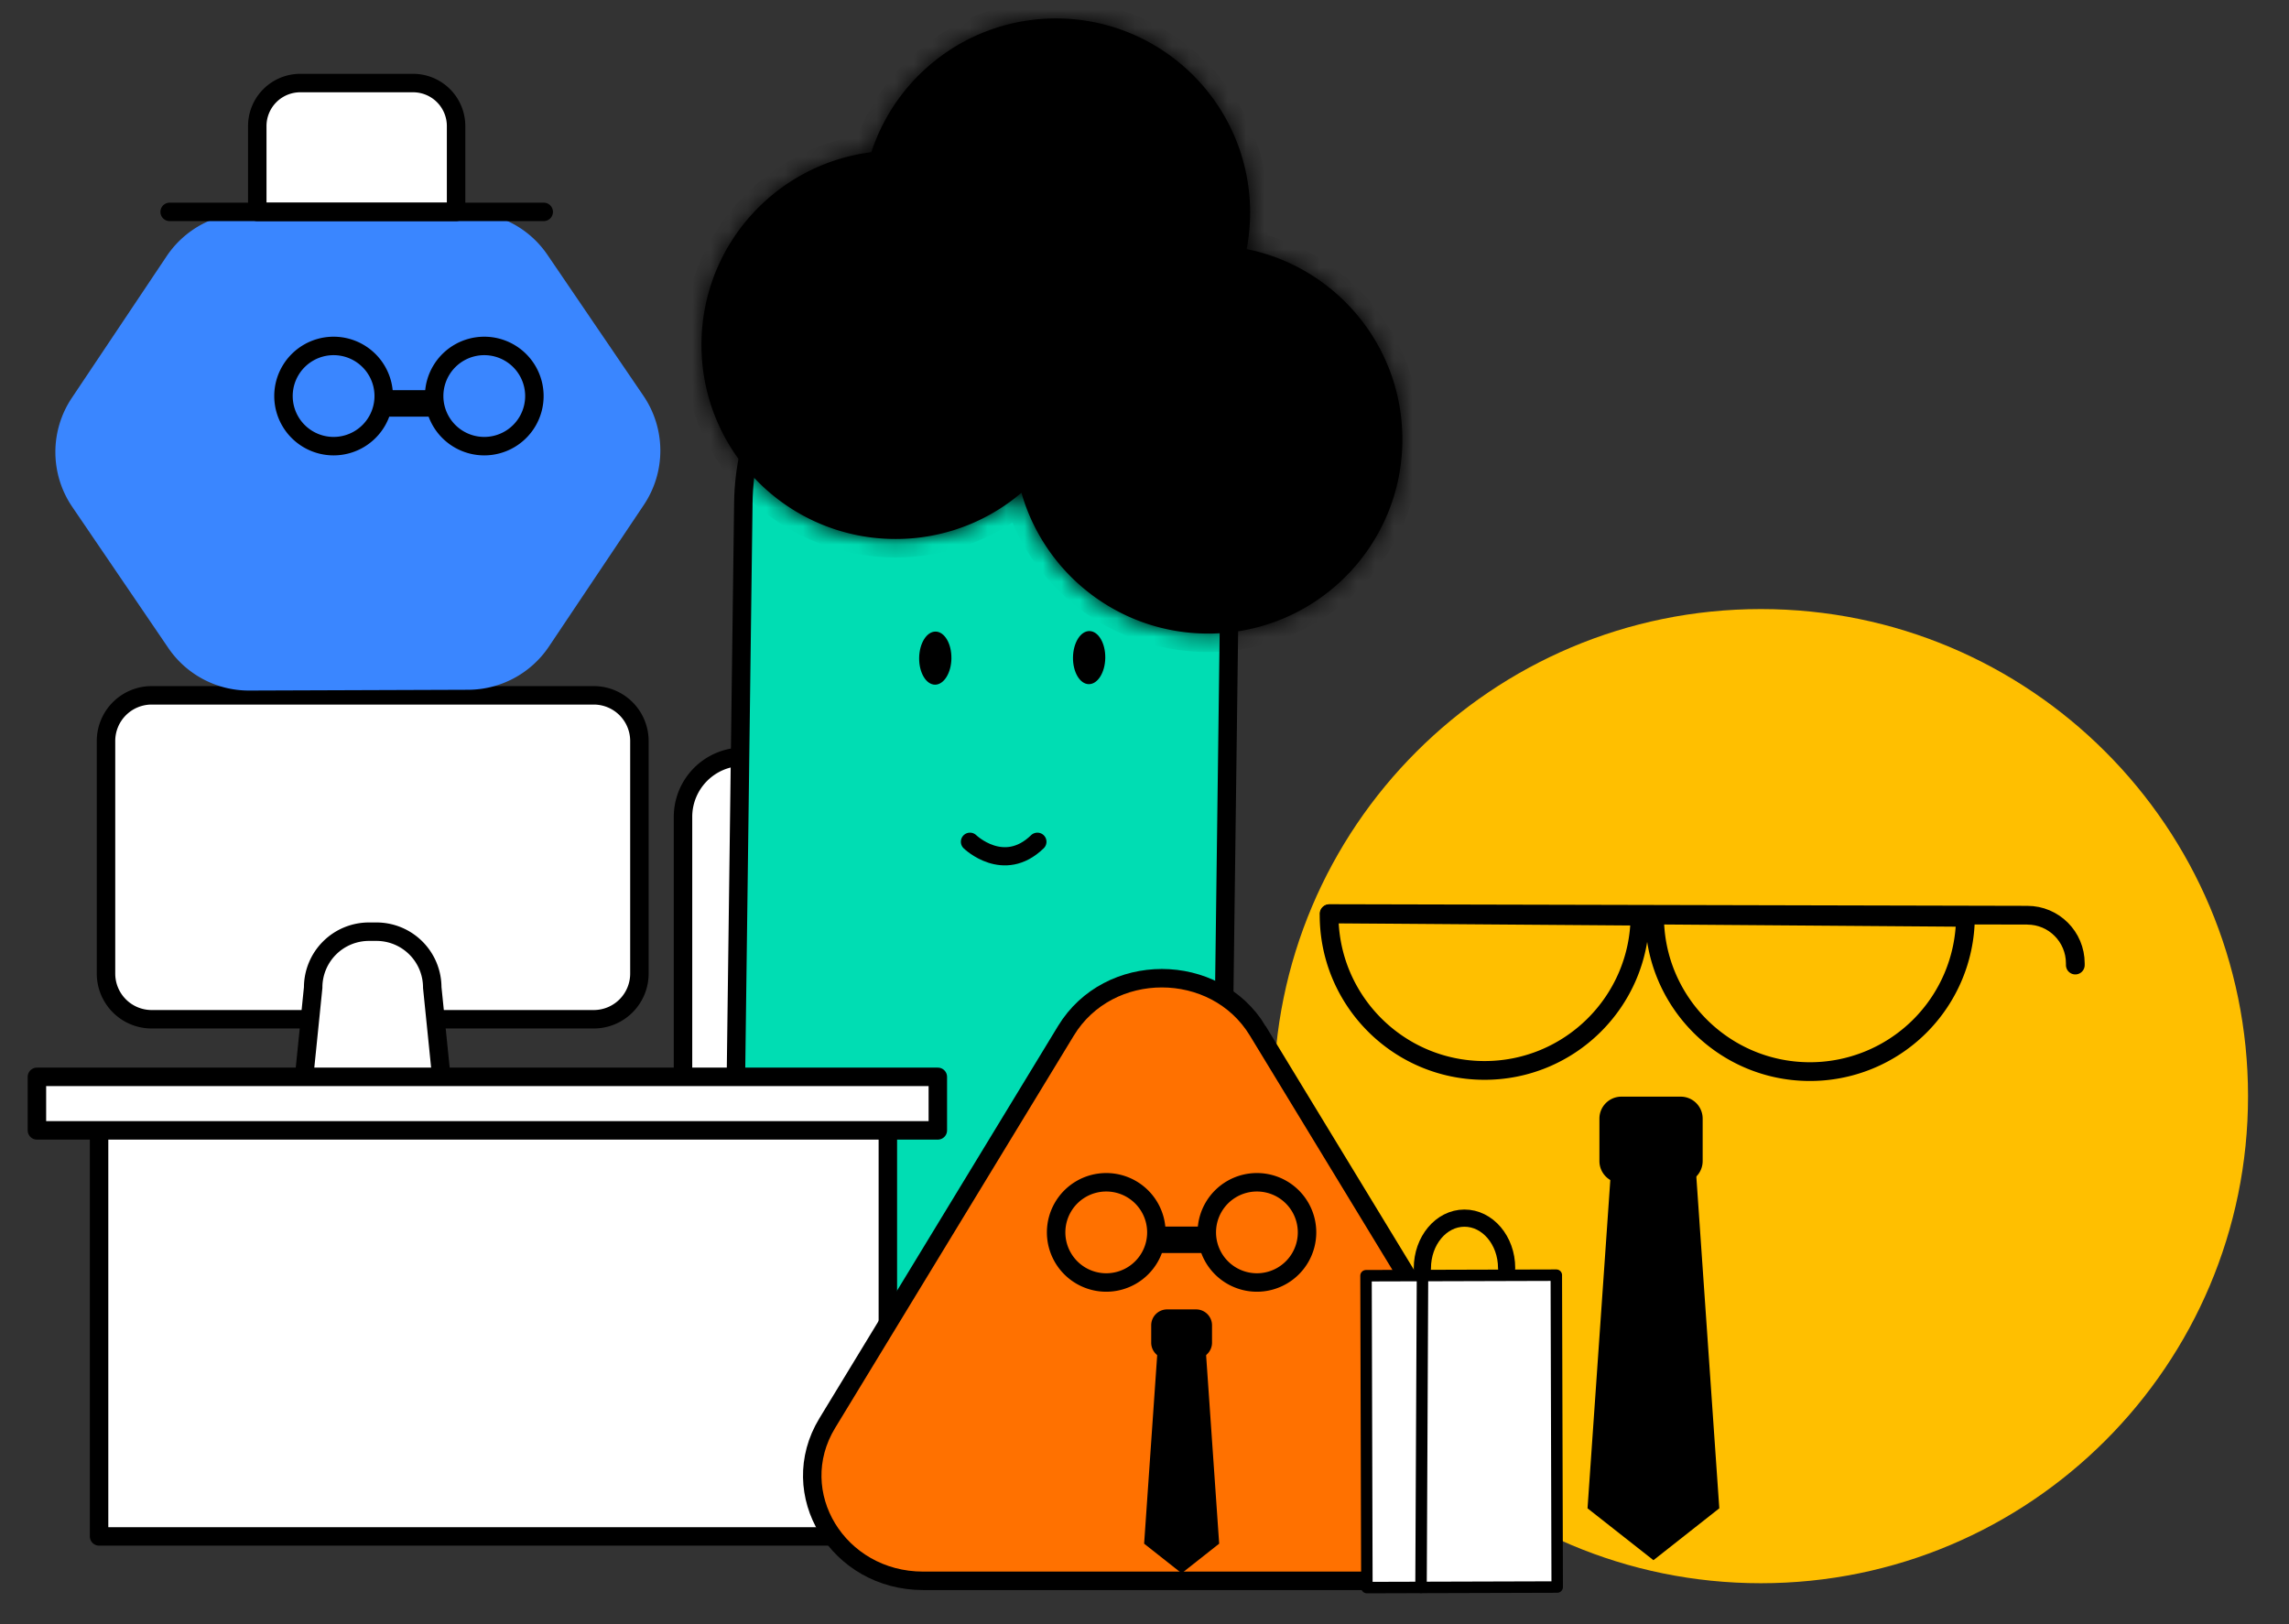 <svg width="124" height="88" fill="none" xmlns="http://www.w3.org/2000/svg"><rect width="100%" height="100%" fill="#333333" stroke="none"/><path d="M32.165 37.674H8.217a2.474 2.474 0 0 0-2.474 2.474v12.603a2.474 2.474 0 0 0 2.474 2.474h23.948a2.474 2.474 0 0 0 2.473-2.474V40.148a2.474 2.474 0 0 0-2.473-2.474z" fill="#fff" stroke="#000" stroke-linecap="round" stroke-linejoin="round"/><path d="M24.103 60.26h-7.824l.686-6.757a3.023 3.023 0 0 1 3.023-3.023h.406a3.023 3.023 0 0 1 3.022 3.023l.687 6.758z" fill="#fff" stroke="#000" stroke-linecap="round" stroke-linejoin="round"/><path d="m25.267 11.492-11.866.042a5.288 5.288 0 0 0-4.369 2.34l-5.139 7.682a5.279 5.279 0 0 0 .023 5.91l5.2 7.64a5.277 5.277 0 0 0 4.385 2.309l11.866-.042a5.288 5.288 0 0 0 4.368-2.34l5.144-7.678a5.279 5.279 0 0 0-.023-5.91l-5.201-7.64a5.277 5.277 0 0 0-4.384-2.309l-.004-.004z" fill="#3A86FF"/><path d="M16.266 4.5h6.113a2.33 2.33 0 0 1 2.328 2.328v4.652h-10.77V6.828a2.33 2.33 0 0 1 2.33-2.328z" fill="#fff" stroke="#000" stroke-linecap="round" stroke-linejoin="round"/><path d="M9.19 11.48h20.265" stroke="#000" stroke-linecap="round" stroke-linejoin="round"/><path d="M26.234 24.173a2.715 2.715 0 1 0 0-5.43 2.715 2.715 0 0 0 0 5.43zm-8.162 0a2.715 2.715 0 1 0 0-5.43 2.715 2.715 0 0 0 0 5.43z" stroke="#000" stroke-miterlimit="10"/><path d="M23.453 21.64h-2.589v.434h2.59v-.433z" stroke="#000" stroke-miterlimit="10"/><path d="M46.078 41H40.26A3.26 3.26 0 0 0 37 44.26v21.247a3.26 3.26 0 0 0 3.26 3.26h5.818a3.26 3.26 0 0 0 3.26-3.26V44.26c0-1.8-1.46-3.26-3.26-3.26z" fill="#fff" stroke="#000" stroke-linecap="round" stroke-linejoin="round"/><path d="M95.39 85.781c14.576 0 26.391-11.815 26.391-26.39 0-14.575-11.815-26.391-26.39-26.391C80.815 33 69 44.816 69 59.39c0 14.576 11.816 26.391 26.39 26.391z" fill="#FFBF00"/><path d="m72.023 49.5 37.801.088c1.438 0 2.6 1.17 2.6 2.608v.092" stroke="#000" stroke-width="1.016" stroke-linecap="round" stroke-linejoin="round"/><path d="M88.841 49.64c-.034 4.649-3.835 8.392-8.484 8.357-4.648-.034-8.391-3.835-8.357-8.483l16.841.126v0zm17.631.064a8.423 8.423 0 0 1-8.484 8.357c-4.648-.034-8.391-3.835-8.357-8.483l16.841.126v0z" stroke="#000" stroke-width="1.016" stroke-linecap="round" stroke-linejoin="round"/><path d="M53.633 14.223c7.288.094 13.119 6.077 13.025 13.365l-.535 41.448c-.095 7.287-6.078 13.119-13.366 13.025-7.287-.095-13.118-6.078-13.024-13.366l.535-41.448c.094-7.287 6.078-13.118 13.365-13.024z" fill="#00DDB3" stroke="#000"/><path d="M51.54 35.67c.011-.795-.372-1.444-.855-1.45-.483-.006-.883.633-.893 1.427-.01.794.373 1.443.856 1.45.483.005.883-.633.893-1.428zm8.335-.028c.01-.794-.373-1.443-.856-1.45-.483-.006-.882.633-.893 1.428-.01.794.373 1.443.856 1.449.483.006.883-.633.893-1.427z" fill="#000"/><path d="M52.545 45.607s1.826 1.772 3.652 0" stroke="#000" stroke-width=".986" stroke-linecap="round" stroke-linejoin="round"/><path d="m93.138 81.722-3.567 2.811L86 81.723l1.35-19.457h4.441l1.347 19.456z" fill="#000"/><path d="M91.047 59.418h-3.214a1.19 1.19 0 0 0-1.189 1.189v2.301a1.19 1.19 0 0 0 1.19 1.189h3.213a1.19 1.19 0 0 0 1.19-1.189v-2.301a1.19 1.19 0 0 0-1.19-1.189z" fill="#000"/><mask id="a" fill="#fff"><path fill-rule="evenodd" clip-rule="evenodd" d="M67.72 11.519c0 .676-.063 1.337-.185 1.978 4.81.967 8.434 5.216 8.434 10.312 0 5.81-4.71 10.519-10.518 10.519-4.808 0-8.862-3.225-10.118-7.63a10.477 10.477 0 0 1-6.814 2.505C42.709 29.203 38 24.494 38 18.685c0-5.364 4.014-9.79 9.202-10.437C48.577 4.04 52.535 1 57.202 1c5.81 0 10.519 4.71 10.519 10.519z"/></mask><path fill-rule="evenodd" clip-rule="evenodd" d="M67.72 11.519c0 .676-.063 1.337-.185 1.978 4.81.967 8.434 5.216 8.434 10.312 0 5.81-4.71 10.519-10.518 10.519-4.808 0-8.862-3.225-10.118-7.63a10.477 10.477 0 0 1-6.814 2.505C42.709 29.203 38 24.494 38 18.685c0-5.364 4.014-9.79 9.202-10.437C48.577 4.04 52.535 1 57.202 1c5.81 0 10.519 4.71 10.519 10.519z" fill="#000"/><path d="m67.535 13.497-.982-.187-.185.972.97.195.197-.98zM55.333 26.698l.962-.274-.426-1.495-1.184 1.008.648.761zm-8.131-18.45.124.992.629-.079.197-.603-.95-.31zm21.315 5.436a11.57 11.57 0 0 0 .204-2.165h-2a9.57 9.57 0 0 1-.168 1.79l1.964.375zm8.452 10.125c0-5.581-3.968-10.233-9.237-11.293l-.394 1.961c4.353.875 7.631 4.722 7.631 9.332h2zM65.451 35.328c6.361 0 11.518-5.157 11.518-11.519h-2a9.519 9.519 0 0 1-9.518 9.519v2zm-11.08-8.356c1.375 4.823 5.813 8.356 11.08 8.356v-2a9.524 9.524 0 0 1-9.156-6.904l-1.923.548zm-5.852 3.231c2.846 0 5.453-1.033 7.462-2.744l-1.296-1.523a9.477 9.477 0 0 1-6.166 2.267v2zM37 18.685c0 6.361 5.157 11.518 11.519 11.518v-2A9.519 9.519 0 0 1 39 18.685h-2zm10.078-11.43C41.396 7.965 37 12.811 37 18.685h2c0-4.853 3.632-8.859 8.326-9.445l-.248-1.985zM57.202 0c-5.113 0-9.445 3.33-10.95 7.937l1.9.621A9.524 9.524 0 0 1 57.202 2V0zM68.72 11.519C68.72 5.157 63.563 0 57.2 0v2a9.519 9.519 0 0 1 9.52 9.519h2z" fill="#000" mask="url(#a)"/><path d="M48.096 61.245H5.367v22h42.73v-22zm2.708-2.9H2v2.9h48.804v-2.9z" fill="#fff" stroke="#000" stroke-linecap="round" stroke-linejoin="round"/><path d="M68.135 55.848c-2.31-3.797-8.081-3.797-10.39 0l-6.466 10.631-6.467 10.632c-2.308 3.796.58 8.54 5.197 8.54h25.862c4.617 0 7.505-4.743 5.196-8.54l-6.466-10.632-6.466-10.631z" fill="#FF7100" stroke="#000" stroke-miterlimit="10"/><path d="m66.045 83.638-2.032 1.604-2.033-1.604.767-11.072h2.531l.767 11.072z" fill="#000"/><path d="M64.795 70.945h-1.569a.863.863 0 0 0-.863.863v.94c0 .476.387.862.863.862h1.569a.863.863 0 0 0 .863-.863v-.94a.863.863 0 0 0-.863-.862z" fill="#000"/><path d="M68.09 69.487a2.715 2.715 0 1 0 0-5.43 2.715 2.715 0 0 0 0 5.43zm-8.162 0a2.715 2.715 0 1 0 0-5.43 2.715 2.715 0 0 0 0 5.43z" fill="#FF7100" stroke="#000" stroke-miterlimit="10"/><path d="M65.305 66.957h-2.589v.433h2.59v-.433z" fill="#000" stroke="#000" stroke-miterlimit="10"/><path d="M84.31 69.09 74 69.12l.047 16.898 10.31-.03-.048-16.897z" fill="#fff" stroke="#000" stroke-width=".621" stroke-linecap="round" stroke-linejoin="round"/><path d="m77.06 69.106-.08 16.898" stroke="#000" stroke-width=".621" stroke-linecap="round" stroke-linejoin="round"/><path d="M77.053 68.715c0-1.495 1.016-2.711 2.274-2.715 1.258-.004 2.286 1.204 2.29 2.7" stroke="#000" stroke-width=".932" stroke-linecap="round" stroke-linejoin="round"/></svg>